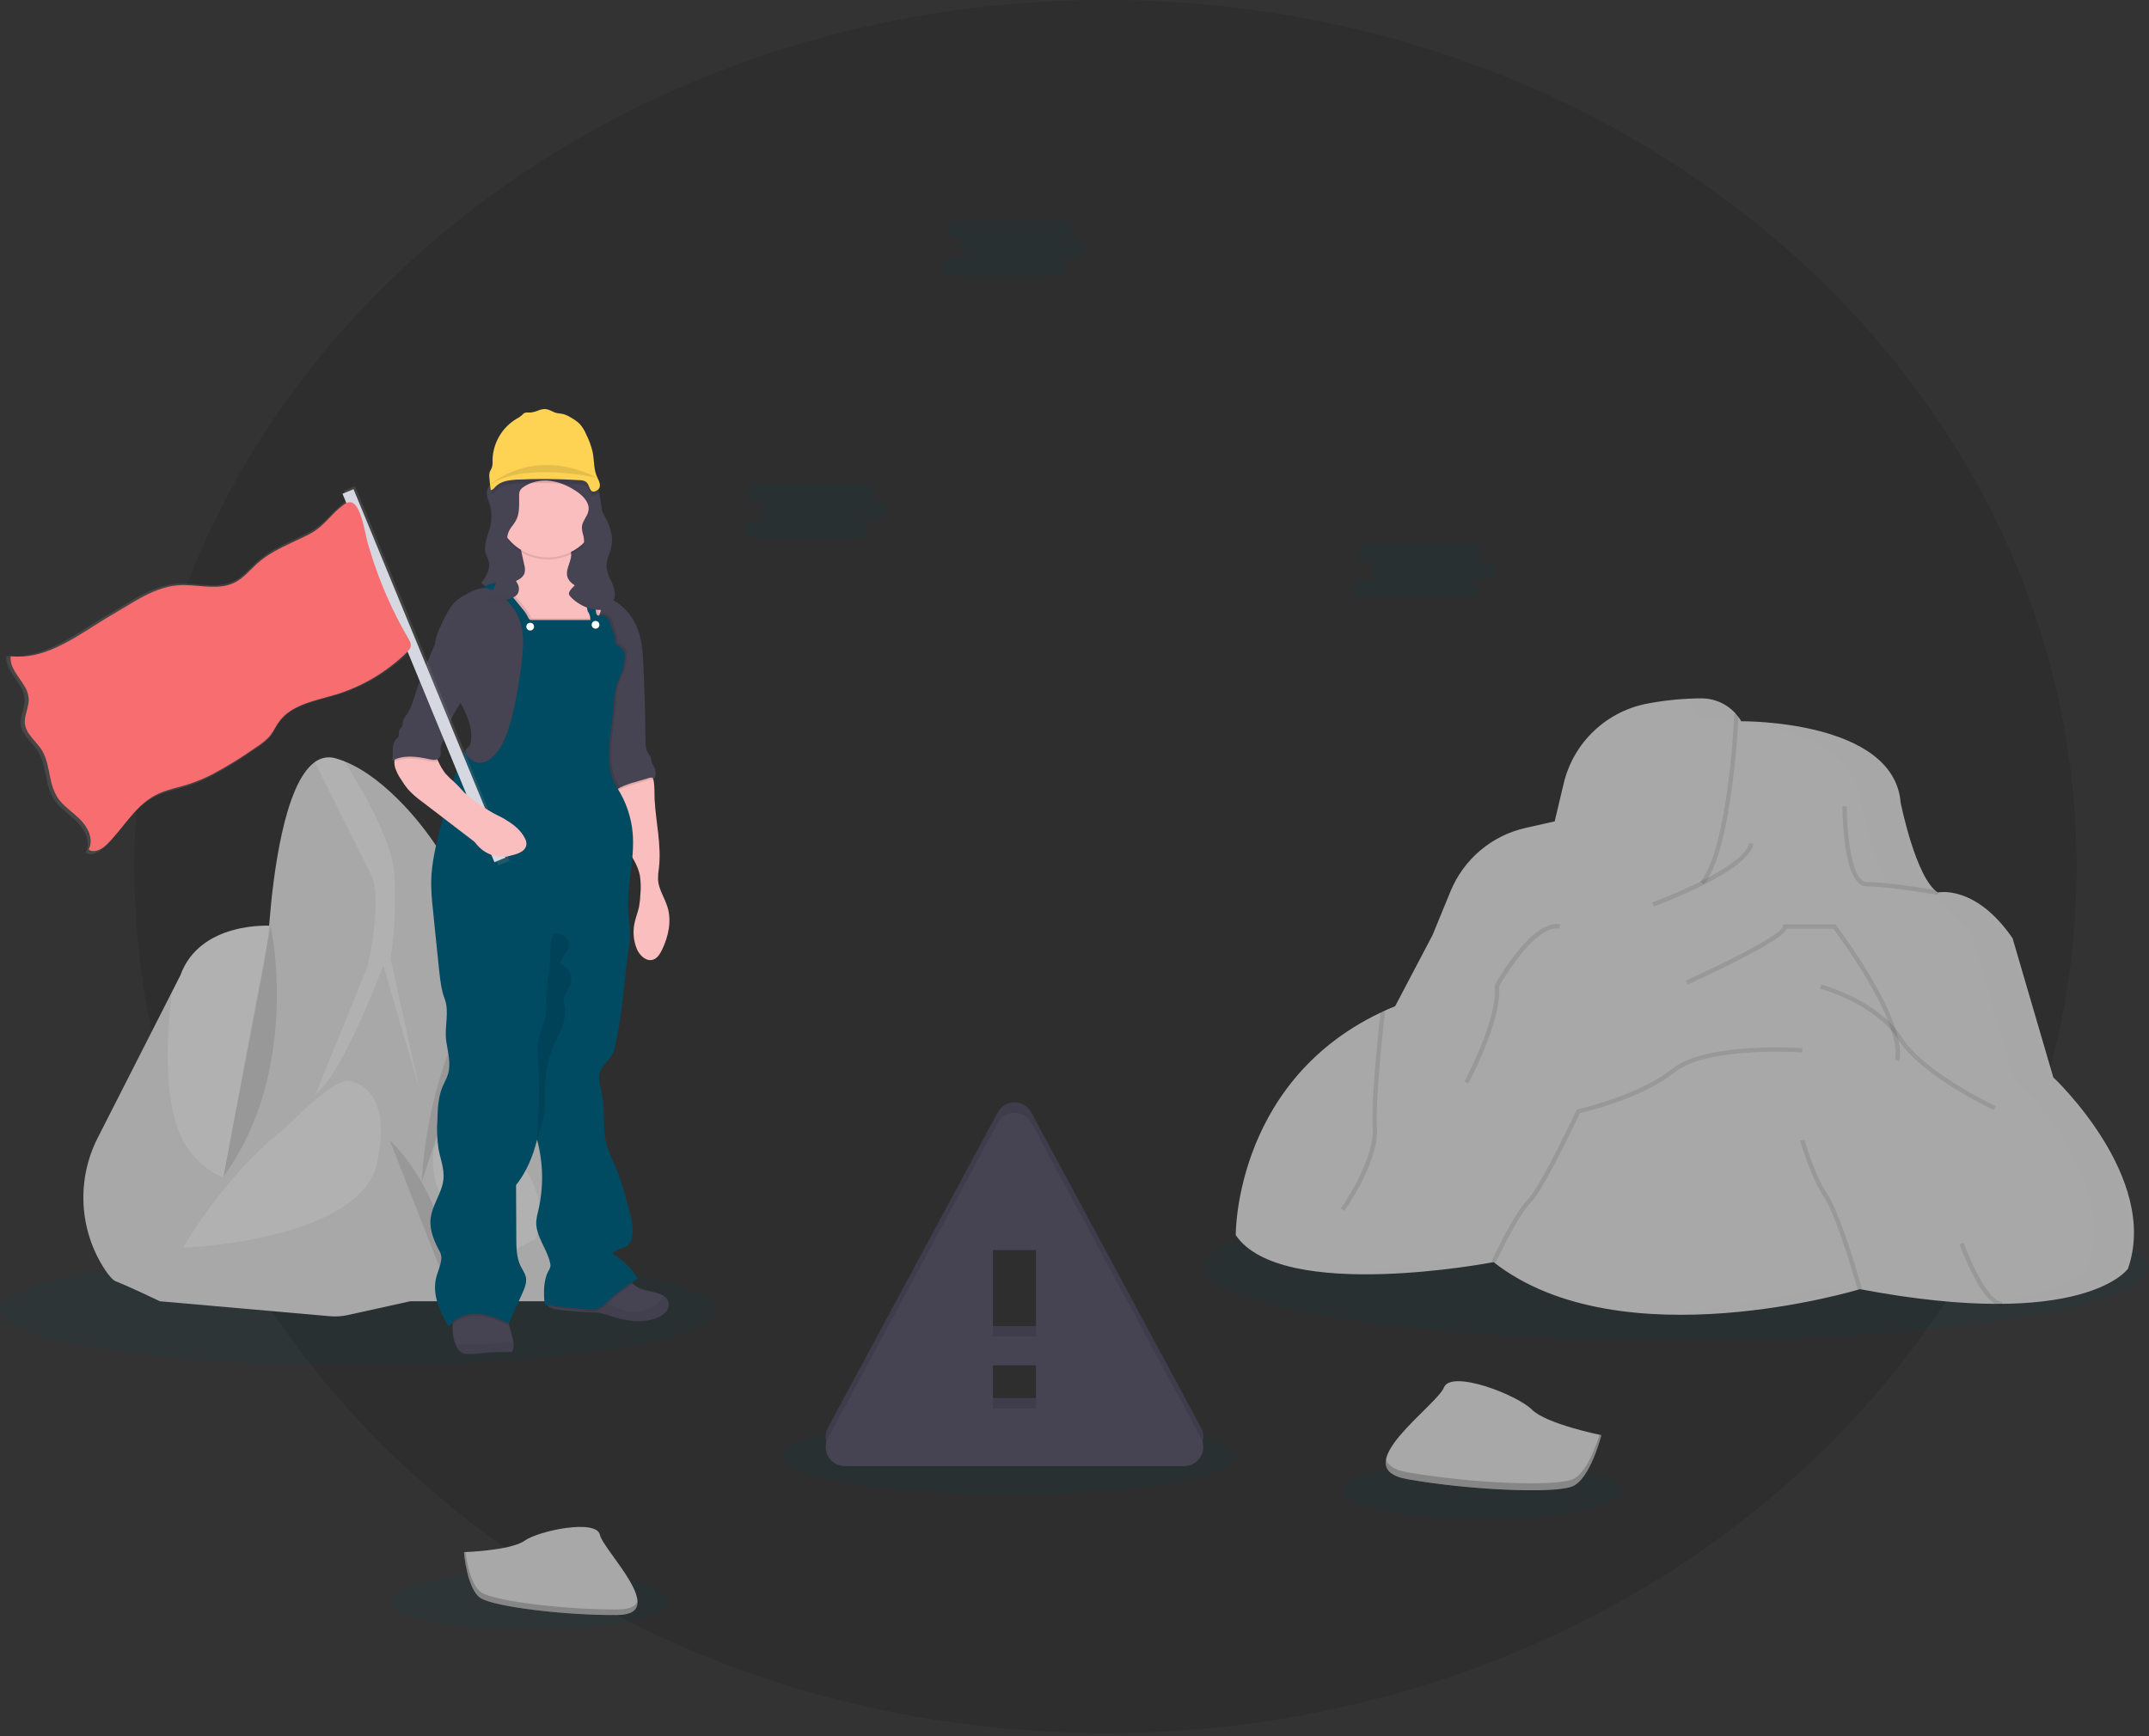 <svg width="500" height="404" viewBox="0 0 500 404" fill="none" xmlns="http://www.w3.org/2000/svg">
<rect x="0" y="0" width="500" height="404" fill="#333333" stroke="none"/>
<g clip-path="url(#clip0)">
<path opacity="0.1" d="M257.203 403.317C381.994 403.317 483.158 313.031 483.158 201.659C483.158 90.286 381.994 0 257.203 0C132.411 0 31.248 90.286 31.248 201.659C31.248 313.031 132.411 403.317 257.203 403.317Z" fill="black"/>
<path opacity="0.1" d="M83.314 317.727C129.327 317.727 166.628 311.945 166.628 304.813C166.628 297.681 129.327 291.899 83.314 291.899C37.301 291.899 0 297.681 0 304.813C0 311.945 37.301 317.727 83.314 317.727Z" fill="#004A62"/>
<path opacity="0.1" d="M123.358 379.248C141.255 379.248 155.763 376.251 155.763 372.554C155.763 368.857 141.255 365.86 123.358 365.86C105.461 365.86 90.953 368.857 90.953 372.554C90.953 376.251 105.461 379.248 123.358 379.248Z" fill="#004A62"/>
<path opacity="0.1" d="M344.784 353.493C362.681 353.493 377.189 350.496 377.189 346.799C377.189 343.102 362.681 340.105 344.784 340.105C326.887 340.105 312.379 343.102 312.379 346.799C312.379 350.496 326.887 353.493 344.784 353.493Z" fill="#004A62"/>
<path opacity="0.1" d="M234.824 347.875C263.927 347.875 287.52 343.878 287.52 338.947C287.52 334.017 263.927 330.02 234.824 330.02C205.721 330.02 182.128 334.017 182.128 338.947C182.128 343.878 205.721 347.875 234.824 347.875Z" fill="#004A62"/>
<path opacity="0.1" d="M390.093 311.972C450.796 311.972 500.005 304.265 500.005 294.757C500.005 285.249 450.796 277.542 390.093 277.542C329.391 277.542 280.182 285.249 280.182 294.757C280.182 304.265 329.391 311.972 390.093 311.972Z" fill="#004A62"/>
<path d="M22.78 264.711C20.312 269.514 19.159 274.885 19.438 280.278C19.718 285.671 21.421 290.894 24.374 295.416C25.343 296.869 26.234 297.915 26.946 298.191C30.361 299.533 37.201 302.832 37.201 302.832L53.67 296.36C53.67 296.36 56.343 282.216 58.872 270.073C60.596 261.79 62.263 254.442 62.946 253.153C64.651 249.981 62.946 215.439 62.946 215.439C62.946 215.439 46.477 214.335 41.948 227.031L39.967 230.906L22.78 264.711Z" fill="#A8A8A8"/>
<path opacity="0.1" d="M44.646 268.528C54.658 280.003 58.882 270.078 58.882 270.078C60.606 261.795 62.272 254.447 62.955 253.158C64.66 249.985 62.955 215.444 62.955 215.444C62.955 215.444 46.486 214.34 41.957 227.035L39.976 230.91C38.707 241.068 37.453 260.269 44.646 268.528Z" fill="white"/>
<path d="M46.845 300.512L104.971 293.798L115.341 225.558L107.499 207.834C104.186 200.286 99.598 193.365 93.936 187.374C89.989 183.213 85.218 179.212 80.199 177.202C79.514 176.926 78.814 176.686 78.102 176.485C77.284 176.237 76.419 176.185 75.577 176.334C74.736 176.483 73.941 176.828 73.258 177.342C66.089 182.424 63.527 204.027 62.699 214.427C62.358 218.7 61.781 222.952 60.969 227.161L46.845 300.512Z" fill="#A8A8A8"/>
<path opacity="0.1" d="M85.542 224.822L73.433 254.611C79.778 249.971 89.18 224.701 89.18 224.701L97.603 253.512L90.89 223.146C91.873 216.552 92.158 209.872 91.742 203.218C91.209 195.594 84.055 183.359 80.17 177.197C79.484 176.921 78.784 176.681 78.073 176.48C77.255 176.232 76.39 176.18 75.548 176.329C74.707 176.478 73.912 176.824 73.229 177.338C76.281 183.465 83.91 198.786 86.235 203.339C89.185 209.074 85.542 224.822 85.542 224.822Z" fill="white"/>
<path d="M95.428 302.832H126.967C128.264 302.832 129.548 302.568 130.74 302.057C131.932 301.546 133.008 300.797 133.902 299.857C134.796 298.917 135.489 297.805 135.94 296.588C136.391 295.372 136.589 294.076 136.524 292.781C135.826 279.257 134.058 255.144 129.854 239.838C127.582 231.579 124.942 227.244 122.52 225.108C121.384 224.011 119.918 223.322 118.349 223.146C117.16 223.043 115.969 223.332 114.959 223.969C109.103 229.583 102.263 259.126 102.263 259.126L95.428 302.832Z" fill="#A8A8A8"/>
<path opacity="0.1" d="M124.545 276.631C125.843 280.23 126.356 284.382 124.545 288.426L117.516 291.899C117.516 291.899 98.625 283.892 100.921 267.481C100.921 267.481 101.541 264.091 108.047 264.352C111.705 264.529 115.228 265.791 118.166 267.978C121.105 270.165 123.325 273.178 124.545 276.631V276.631Z" fill="white"/>
<path opacity="0.1" d="M117.037 233.492C116.819 227.738 119.943 225.742 122.525 225.108C121.389 224.011 119.923 223.322 118.354 223.146C116.557 224.65 115.284 226.685 114.717 228.958L108.129 261.068C108.129 261.068 117.405 243.136 117.037 233.492Z" fill="white"/>
<path d="M87.131 258.884L102.747 280.245L105.455 297.876L95.419 302.832L80.95 306.029C79.557 306.338 78.124 306.431 76.702 306.305L37.22 302.832L42.592 290.378L61.144 264.333L87.131 258.884Z" fill="#A8A8A8"/>
<path opacity="0.1" d="M81.086 251.55C81.086 251.55 91.742 252.281 87.741 270.591C83.74 288.901 42.572 290.369 42.572 290.369C42.572 290.369 51.32 274.868 64.777 263.761C66.288 262.516 67.746 261.218 69.136 259.833C72.231 256.738 78.15 251.298 81.086 251.55Z" fill="white"/>
<path opacity="0.1" d="M90.672 265.355C90.672 265.355 105.111 278.496 103.75 298.719Z" fill="black"/>
<path opacity="0.1" d="M114.964 223.969C114.964 223.969 99.812 244.12 98.112 275.125Z" fill="black"/>
<path opacity="0.1" d="M62.96 215.43C62.96 215.43 70.294 248.731 51.984 273.832Z" fill="black"/>
<path d="M196.529 338.763H275.551C276.315 338.759 277.065 338.557 277.728 338.178C278.391 337.798 278.944 337.254 279.334 336.597C279.724 335.94 279.938 335.194 279.954 334.43C279.97 333.666 279.788 332.911 279.426 332.239L239.935 258.864C239.556 258.161 238.994 257.573 238.308 257.163C237.623 256.754 236.839 256.537 236.04 256.537C235.241 256.537 234.457 256.754 233.772 257.163C233.086 257.573 232.524 258.161 232.146 258.864L192.634 332.239C192.272 332.913 192.09 333.669 192.107 334.435C192.124 335.2 192.34 335.948 192.732 336.605C193.124 337.262 193.68 337.807 194.346 338.185C195.011 338.563 195.763 338.762 196.529 338.763V338.763ZM241.068 325.356H231.012V315.305H241.068V325.356ZM241.068 308.601H231.012V288.494H241.068V308.601Z" fill="#464353"/>
<path opacity="0.1" d="M196.529 338.763H275.551C276.315 338.759 277.065 338.557 277.728 338.178C278.391 337.798 278.944 337.254 279.334 336.597C279.724 335.94 279.938 335.194 279.954 334.43C279.97 333.666 279.788 332.911 279.426 332.239L239.935 258.864C239.556 258.161 238.994 257.573 238.308 257.163C237.623 256.754 236.839 256.537 236.04 256.537C235.241 256.537 234.457 256.754 233.772 257.163C233.086 257.573 232.524 258.161 232.146 258.864L192.634 332.239C192.272 332.913 192.09 333.669 192.107 334.435C192.124 335.2 192.34 335.948 192.732 336.605C193.124 337.262 193.68 337.807 194.346 338.185C195.011 338.563 195.763 338.762 196.529 338.763V338.763ZM241.068 325.356H231.012V315.305H241.068V325.356ZM241.068 308.601H231.012V288.494H241.068V308.601Z" fill="black"/>
<path d="M196.529 341.185H275.551C276.315 341.181 277.065 340.979 277.728 340.6C278.391 340.22 278.944 339.676 279.334 339.019C279.724 338.362 279.938 337.616 279.954 336.852C279.97 336.088 279.788 335.333 279.426 334.661L239.935 261.286C239.556 260.583 238.994 259.995 238.308 259.585C237.623 259.176 236.839 258.959 236.04 258.959C235.241 258.959 234.457 259.176 233.772 259.585C233.086 259.995 232.524 260.583 232.146 261.286L192.634 334.661C192.272 335.335 192.09 336.091 192.107 336.857C192.124 337.622 192.34 338.37 192.732 339.027C193.124 339.684 193.68 340.229 194.346 340.607C195.011 340.985 195.763 341.184 196.529 341.185V341.185ZM241.068 327.777H231.012V317.727H241.068V327.777ZM241.068 311.023H231.012V290.916H241.068V311.023Z" fill="#464353"/>
<path d="M113.254 114.663C113.2 115.676 113.704 116.601 114 117.57C114.488 119.441 114.44 121.412 113.859 123.256C113.317 125.194 112.406 127.243 113.099 129.137C113.259 129.582 113.501 129.989 113.646 130.435C114.247 132.275 113.133 134.213 111.912 135.719L116.703 139.076C117.402 139.656 118.234 140.054 119.124 140.234C120.021 140.34 121.062 139.861 121.246 138.979C121.309 138.679 121.246 138.364 121.304 138.059C121.363 137.664 121.516 137.29 121.749 136.966C121.983 136.642 122.29 136.379 122.646 136.199C123.365 135.846 124.168 135.697 124.966 135.768C127.906 135.928 130.406 137.86 133.08 139.1C134.842 139.864 136.669 140.47 138.539 140.912C139.599 141.188 140.776 141.44 141.735 140.912C142.695 140.384 143.135 139.159 143.063 138.049C142.914 136.946 142.569 135.878 142.045 134.896C141.517 133.915 141.198 132.834 141.111 131.723C141.111 130.096 142.002 128.614 142.302 127.015C142.724 124.743 141.866 122.433 140.82 120.369C139.774 118.306 138.505 116.32 137.996 114.072C137.895 113.391 137.718 112.723 137.468 112.082C137.226 111.594 136.898 111.154 136.499 110.783C134.702 109.006 132.14 108.163 129.631 107.979C127.122 107.795 124.588 108.206 122.099 108.638C121.149 108.773 120.213 108.995 119.304 109.301C118.004 109.818 116.77 110.486 115.627 111.292C114.494 112.077 113.326 113.225 113.254 114.663Z" fill="#464353"/>
<g opacity="0.1">
<path opacity="0.1" d="M141.096 130.73C141.096 130.876 141.096 131.021 141.125 131.161C141.275 129.742 142.021 128.41 142.288 126.991C142.391 126.422 142.421 125.843 142.38 125.266C142.38 125.518 142.331 125.751 142.288 126.022C141.982 127.621 141.077 129.103 141.096 130.73Z" fill="black"/>
<path opacity="0.1" d="M114.324 119.507C114.381 118.527 114.272 117.544 114 116.601C113.713 115.866 113.478 115.111 113.297 114.344C113.297 114.445 113.259 114.542 113.254 114.644C113.2 115.656 113.704 116.581 114 117.55C114.187 118.187 114.296 118.844 114.324 119.507V119.507Z" fill="black"/>
<path opacity="0.1" d="M143.019 137.783C142.985 138.216 142.85 138.635 142.625 139.006C142.399 139.377 142.09 139.69 141.721 139.919C140.752 140.447 139.585 140.195 138.524 139.919C136.654 139.478 134.827 138.87 133.065 138.103C130.391 136.867 127.892 134.935 124.952 134.775C124.153 134.704 123.351 134.853 122.631 135.206C122.275 135.386 121.968 135.649 121.735 135.973C121.501 136.297 121.349 136.671 121.29 137.066C121.256 137.371 121.29 137.686 121.232 137.986C121.043 138.868 120.006 139.347 119.11 139.241C118.219 139.061 117.387 138.663 116.688 138.083L112.382 135.061C112.222 135.279 112.062 135.492 111.897 135.69L116.688 139.052C117.387 139.632 118.219 140.029 119.11 140.21C120.006 140.316 121.047 139.837 121.232 138.955C121.294 138.655 121.231 138.34 121.29 138.035C121.349 137.64 121.501 137.265 121.735 136.942C121.968 136.618 122.275 136.355 122.631 136.175C123.351 135.822 124.153 135.673 124.952 135.744C127.892 135.903 130.391 137.836 133.065 139.071C134.827 139.838 136.654 140.446 138.524 140.888C139.585 141.164 140.762 141.416 141.721 140.888C142.68 140.36 143.121 139.134 143.048 138.025C143.043 137.943 143.029 137.865 143.019 137.783Z" fill="black"/>
<path opacity="0.1" d="M113.646 130.411C113.706 130.605 113.749 130.805 113.777 131.006C113.852 130.482 113.807 129.947 113.646 129.442C113.501 128.996 113.259 128.589 113.099 128.144C112.982 127.82 112.907 127.483 112.876 127.141C112.804 127.807 112.88 128.48 113.099 129.112C113.259 129.558 113.501 129.97 113.646 130.411Z" fill="black"/>
</g>
<path d="M119.333 314.21C119.3 314.348 119.221 314.471 119.11 314.559C118.992 314.62 118.86 314.648 118.727 314.641C117.003 314.68 115.278 314.641 113.559 314.762C111.931 314.903 110.299 315.246 108.676 315.062C108.157 315.081 107.645 314.937 107.211 314.652C106.777 314.366 106.443 313.953 106.254 313.469C106.152 313.258 106.061 313.041 105.983 312.82C105.536 311.678 105.311 310.461 105.32 309.235C105.32 308.911 105.32 308.596 105.32 308.267C105.298 307.912 105.251 307.559 105.179 307.211C105.032 306.812 105.05 306.371 105.227 305.985C105.915 304.731 107.577 304.479 108.856 304.382C111.818 304.159 114.797 304.377 117.696 305.031C117.923 306.145 118.18 307.249 118.451 308.354C118.651 309.164 118.864 309.972 119.091 310.776C119.242 311.274 119.365 311.78 119.459 312.292C119.578 312.932 119.535 313.591 119.333 314.21Z" fill="#464353"/>
<path opacity="0.06" d="M119.333 314.21C119.299 314.348 119.221 314.471 119.11 314.559C118.992 314.62 118.86 314.648 118.727 314.641C117.003 314.68 115.278 314.641 113.559 314.762C111.931 314.903 110.299 315.246 108.676 315.062C108.157 315.081 107.645 314.937 107.211 314.652C106.777 314.366 106.443 313.953 106.254 313.469C106.152 313.258 106.061 313.041 105.983 312.82H106.603C108.642 312.82 110.686 312.747 112.726 312.747C113.341 312.747 113.961 312.718 114.571 312.645C115.182 312.573 115.68 312.471 116.238 312.403C117.071 312.323 117.909 312.289 118.747 312.301H119.434C119.56 312.936 119.525 313.592 119.333 314.21Z" fill="black"/>
<path d="M155.008 305.215C154.468 305.845 153.778 306.33 153.002 306.624C149.553 308.078 145.567 307.424 142.007 306.242C141.21 305.946 140.393 305.711 139.561 305.539C138.802 305.433 138.036 305.379 137.269 305.38C136.722 305.38 136.175 305.336 135.627 305.302C134.242 305.215 132.862 305.079 131.486 304.944C130.527 304.873 129.575 304.729 128.638 304.513C128.371 304.444 128.115 304.34 127.877 304.203V304.203C127.674 304.113 127.5 303.968 127.377 303.783C127.253 303.599 127.185 303.383 127.18 303.161C127.218 302.546 127.858 302.192 128.42 301.926C133.404 299.77 138.819 298.836 144.196 298.085C144.743 297.993 145.276 297.831 145.78 297.6C146.386 297.358 146.448 297.755 146.749 298.201C146.891 298.407 147.053 298.599 147.233 298.773C147.817 299.3 148.503 299.702 149.248 299.954C150.556 300.439 151.956 300.57 153.264 301.03C153.659 301.167 154.038 301.349 154.392 301.572C154.705 301.743 154.975 301.982 155.181 302.273C155.387 302.563 155.523 302.897 155.58 303.249C155.637 303.6 155.613 303.96 155.51 304.301C155.406 304.642 155.226 304.954 154.983 305.215H155.008Z" fill="#464353"/>
<path opacity="0.06" d="M155.008 305.215C154.468 305.845 153.778 306.33 153.002 306.624C149.553 308.078 145.567 307.424 142.007 306.242C141.21 305.946 140.393 305.711 139.561 305.539C138.802 305.433 138.036 305.379 137.269 305.38C136.722 305.38 136.175 305.336 135.627 305.302C136.073 304.881 136.528 304.469 136.993 304.072C137.33 303.757 137.719 303.501 138.141 303.316C138.668 303.143 139.229 303.105 139.774 303.205C142.544 303.587 145.034 305.53 147.829 305.36C149.131 305.21 150.391 304.804 151.535 304.164C152.465 303.785 153.294 303.194 153.956 302.439C154.156 302.179 154.309 301.886 154.407 301.572C154.72 301.743 154.989 301.982 155.195 302.273C155.401 302.563 155.538 302.897 155.595 303.249C155.652 303.6 155.628 303.96 155.524 304.301C155.421 304.642 155.241 304.954 154.998 305.215H155.008Z" fill="black"/>
<path d="M154.034 221.034C153.55 222.003 152.93 223.054 151.883 223.354C150.362 223.79 148.899 222.424 148.236 220.99C147.331 218.886 147.161 216.538 147.751 214.325C148.028 213.206 148.449 212.131 148.686 211.007C148.858 210.061 148.961 209.105 148.996 208.144C149.139 206.712 149.105 205.267 148.895 203.843C148.115 199.682 144.535 196.577 143.344 192.489C142.743 190.45 142.772 188.28 142.806 186.153C142.795 185.616 142.85 185.079 142.971 184.555C143.007 184.412 143.055 184.273 143.116 184.138C143.915 182.366 146.284 182.123 147.931 181.092C148.841 180.525 150.91 178.699 151.675 180.365C151.84 180.736 151.964 181.124 152.043 181.523C152.358 183.005 152.232 184.744 152.31 186.144C152.605 191.433 153.923 196.713 153.312 201.973C153.167 202.87 153.095 203.777 153.099 204.686C153.23 206.963 154.654 208.934 155.308 211.114C156.315 214.393 155.506 217.963 154.034 221.034Z" fill="#FBBEBE"/>
<path opacity="0.1" d="M152.067 181.532C151.707 181.402 151.313 181.402 150.953 181.532L147.674 182.501C146.525 182.808 145.405 183.214 144.327 183.717C143.856 183.948 143.41 184.225 142.995 184.545C143.031 184.402 143.08 184.263 143.14 184.129C143.939 182.356 146.308 182.114 147.955 181.082C148.866 180.515 150.934 178.689 151.699 180.355C151.866 180.733 151.989 181.127 152.067 181.532V181.532Z" fill="black"/>
<path d="M152.28 181.164C152.083 181.044 151.86 180.972 151.63 180.954C151.399 180.935 151.167 180.971 150.953 181.058L147.674 182.026C146.525 182.333 145.405 182.74 144.327 183.242C143.755 183.521 143.22 183.869 142.733 184.279C141.203 181.62 140.796 178.466 140.515 175.415C140.36 173.637 140.244 171.854 140.176 170.086C140.1 168.814 140.126 167.538 140.253 166.269C140.437 164.816 140.859 163.397 141.12 161.954C141.276 161.109 141.376 160.254 141.421 159.396C141.546 157.521 141.46 155.638 141.164 153.782C140.882 151.81 140.432 149.865 139.817 147.969C139.507 147.102 139.134 146.264 138.795 145.412L138.679 145.112C138.067 143.549 137.566 141.945 137.182 140.311C137.027 139.643 137.018 138.941 136.504 138.485C136.986 138.427 137.472 138.408 137.957 138.427C138.054 138.427 138.151 138.427 138.248 138.427C140.238 138.552 142.155 139.223 143.789 140.365C145.894 141.883 147.494 144 148.381 146.439C149.403 149.166 149.573 152.13 149.704 155.041C149.965 160.764 150.127 166.489 150.188 172.218C150.188 173.317 150.236 174.489 150.866 175.395C151.043 175.619 151.205 175.853 151.35 176.098C151.578 176.582 151.544 177.12 151.728 177.609C151.863 177.903 152.017 178.187 152.188 178.461C152.405 178.876 152.526 179.335 152.542 179.802C152.558 180.27 152.469 180.736 152.28 181.164Z" fill="#464353"/>
<path d="M120.04 124.307C119.556 124.147 119.071 123.978 118.587 123.823L119.594 123.9C119.762 124.013 119.912 124.15 120.04 124.307Z" fill="#FBBEBE"/>
<path d="M139.875 141.789C139.779 142.118 139.682 142.447 139.575 142.758C139.329 143.553 139.03 144.332 138.679 145.087C138.13 146.329 137.353 147.456 136.388 148.41C136.069 148.746 135.678 149.004 135.245 149.166C134.878 149.26 134.499 149.296 134.121 149.272C132.829 149.272 131.538 149.253 130.246 149.214C129.24 149.225 128.236 149.126 127.252 148.919C126.169 148.623 125.139 148.159 124.201 147.543C120.582 145.305 117.608 141.895 116.334 137.856C116.175 137.342 116.063 136.727 116.417 136.325C116.765 136.041 117.203 135.891 117.652 135.903H117.71C118.751 135.768 119.755 135.424 120.66 134.891C121.246 134.591 121.719 134.108 122.007 133.515C122.203 132.813 122.188 132.068 121.963 131.374L120.888 126.492C120.776 125.71 120.482 124.965 120.03 124.317C120.345 124.428 120.66 124.53 120.999 124.617C123.992 125.426 127.267 124.937 130.202 125.998C131.326 126.41 132.45 127.151 132.789 128.303C133.356 130.241 131.462 132.251 132.004 134.189C132.367 135.506 133.709 136.267 134.91 136.882L135.719 137.294L137.962 138.432L138.272 138.587L138.321 138.611C139.028 138.97 139.774 139.415 140.021 140.176C140.126 140.716 140.076 141.276 139.875 141.789V141.789Z" fill="#FBBEBE"/>
<path opacity="0.1" d="M145.785 153.162C145.703 154.4 145.401 155.614 144.894 156.746C143.921 158.705 143.4 160.857 143.368 163.043C142.995 169.583 140.51 177.367 144.07 182.86C144.157 182.995 144.245 183.131 144.327 183.271C143.755 183.55 143.22 183.898 142.733 184.308C141.203 181.649 140.796 178.495 140.515 175.444C140.36 173.666 140.244 171.883 140.176 170.115C140.1 168.843 140.126 167.567 140.253 166.299C140.437 164.845 140.859 163.426 141.12 161.983C141.276 161.138 141.376 160.283 141.421 159.425C141.546 157.55 141.46 155.667 141.164 153.811C140.882 151.839 140.432 149.894 139.817 147.999C139.507 147.131 139.134 146.293 138.795 145.441L138.679 145.141C138.13 146.382 137.353 147.509 136.388 148.464C136.069 148.799 135.678 149.058 135.245 149.219C134.878 149.313 134.499 149.349 134.121 149.326C132.829 149.326 131.538 149.306 130.246 149.268C129.24 149.279 128.236 149.18 127.252 148.972C126.169 148.677 125.139 148.212 124.201 147.596C120.582 145.359 117.608 141.949 116.334 137.909C116.175 137.395 116.063 136.78 116.417 136.378C116.765 136.094 117.203 135.945 117.652 135.957H117.71L122.069 141.348C122.569 141.919 122.993 142.552 123.329 143.232C123.394 143.46 123.53 143.662 123.716 143.809C123.868 143.878 124.035 143.908 124.201 143.896C128.294 143.896 133.748 143.896 137.841 143.896C137.854 143.171 137.645 142.459 137.24 141.857C137.114 141.886 136.945 141.895 137.206 141.818C136.97 140.245 136.462 138.726 135.705 137.328C135.66 137.231 135.61 137.138 135.555 137.047C135.229 136.567 134.987 136.037 134.838 135.477C135.355 135.312 135.91 135.312 136.427 135.477C137.022 135.734 137.332 136.378 137.594 136.974C137.817 137.458 138.04 137.977 138.238 138.485C138.238 138.539 138.287 138.597 138.306 138.65C138.728 139.652 138.999 140.712 139.11 141.794C139.139 142.191 139.236 142.695 139.565 142.825C139.617 142.849 139.673 142.862 139.73 142.864C140.071 142.739 140.442 142.719 140.794 142.805C141.147 142.891 141.466 143.08 141.711 143.348C142.188 143.894 142.521 144.55 142.68 145.257C142.837 145.963 143.068 146.652 143.368 147.311C143.993 148.502 143.038 149.035 144.167 149.767C144.695 150.057 145.149 150.465 145.494 150.958C145.814 151.646 145.915 152.415 145.785 153.162V153.162Z" fill="black"/>
<path opacity="0.1" d="M117.652 305.05C117.88 306.164 118.136 307.269 118.408 308.373L118.378 308.441C116.165 307.472 113.898 306.46 111.481 306.247C109.238 306.053 106.802 306.658 105.276 308.286C105.255 307.931 105.208 307.578 105.135 307.23C104.989 306.831 105.006 306.39 105.184 306.004C105.872 304.75 107.533 304.498 108.812 304.401C111.774 304.178 114.754 304.397 117.652 305.05Z" fill="black"/>
<path opacity="0.1" d="M136.732 142.743C136.959 142.743 136.877 142.743 136.766 142.782C136.654 142.82 136.47 142.82 136.732 142.743Z" fill="black"/>
<path opacity="0.1" d="M147.257 298.773C145.097 300.149 143.067 301.72 141.193 303.466C140.649 304.049 140 304.524 139.28 304.866C138.536 305.105 137.751 305.186 136.974 305.103C133.927 304.98 130.889 304.679 127.877 304.203V304.203C127.674 304.113 127.5 303.968 127.377 303.783C127.253 303.599 127.185 303.383 127.18 303.161C127.218 302.546 127.858 302.192 128.42 301.926C133.404 299.77 138.819 298.836 144.196 298.085C144.743 297.993 145.276 297.831 145.78 297.6C146.386 297.358 146.448 297.755 146.749 298.201C146.898 298.408 147.069 298.6 147.257 298.773V298.773Z" fill="black"/>
<path d="M111.718 137.124C112.43 137.759 113.244 138.272 113.966 138.887C115.903 140.529 117.124 142.825 118.325 145.063C117.613 145.321 116.842 145.373 116.102 145.213C115.721 147.362 115.785 149.566 116.291 151.69C115.322 152.354 114.569 153.289 114.126 154.378C113.781 155.483 113.544 156.618 113.418 157.769C112.721 162.809 112.02 167.85 111.316 172.891C111.302 173.384 111.133 173.861 110.832 174.252C110.697 174.361 110.574 174.482 110.464 174.615C110.315 174.941 110.257 175.301 110.294 175.657C110.265 176.01 110.033 176.432 109.679 176.383C109.507 176.342 109.355 176.243 109.248 176.102C108.894 175.728 108.57 175.326 108.279 174.901C105.421 180.384 104.046 186.294 102.534 192.291C101.454 196.563 100.374 200.884 100.321 205.291C100.335 207.377 100.466 209.46 100.713 211.53L101.139 215.783C101.483 219.203 101.827 222.627 102.2 226.047C102.442 228.217 102.684 230.407 103.464 232.451C104.627 235.556 103.338 239.058 103.832 242.342C104.22 244.914 104.99 247.573 104.215 250.053C103.905 251.046 103.363 251.952 102.956 252.911C101.958 255.294 101.856 257.944 101.769 260.526C101.612 262.789 101.697 265.062 102.021 267.307C102.437 269.627 103.372 271.899 103.188 274.243C102.932 277.581 100.471 280.434 100.171 283.766C99.933 286.426 101.101 288.993 102.355 291.352C103.28 293.091 101.992 295.338 101.503 297.252C100.534 301.001 102.147 304.924 104.123 308.252C104.173 308.366 104.263 308.459 104.375 308.513C104.603 308.596 104.806 308.373 104.956 308.184C106.443 306.276 109.078 305.554 111.495 305.762C113.912 305.97 116.175 306.968 118.393 307.956L121.537 300.957C122.069 299.77 122.612 298.487 122.346 297.213C122.157 296.302 121.571 295.532 121.154 294.699C120.185 292.732 120.137 290.441 120.127 288.237L120.069 275.789C122.52 272.708 124.017 269.046 124.961 265.219C126.41 270.602 126.51 276.258 125.252 281.688C125.019 282.509 124.857 283.349 124.768 284.197C124.579 287.651 127.286 290.572 128.008 293.953C128.078 294.212 128.098 294.481 128.066 294.747C127.985 295.075 127.849 295.386 127.664 295.668C126.366 298.022 126.506 300.875 126.695 303.558C130.092 304.15 133.524 304.517 136.969 304.658C137.746 304.735 138.53 304.655 139.275 304.42C139.995 304.076 140.644 303.6 141.188 303.016C143.387 300.947 145.802 299.12 148.391 297.566C146.945 295.168 144.922 293.17 142.506 291.754C143.285 290.606 145.063 290.698 146.1 289.778C146.62 289.263 146.96 288.593 147.069 287.869C147.456 285.97 146.976 283.994 146.497 282.129C145.567 278.458 144.632 274.771 143.106 271.303C142.416 269.878 141.808 268.414 141.285 266.919C140.016 262.744 140.902 258.201 139.943 253.933C139.633 252.567 139.134 251.158 139.483 249.797C140.016 247.699 142.389 246.454 142.913 244.352C144.787 236.868 145.121 229.113 146.187 221.475C146.425 220.015 146.553 218.54 146.57 217.062C146.57 215.517 146.294 213.986 146.182 212.446C145.746 206.28 147.718 200.128 147.214 193.967C146.891 190.17 145.64 186.51 143.571 183.31C140.011 177.812 142.496 170.033 142.869 163.494C142.897 161.307 143.417 159.155 144.39 157.197C144.902 156.066 145.205 154.851 145.286 153.613C145.435 152.849 145.34 152.057 145.015 151.35C144.674 150.855 144.221 150.446 143.692 150.159C142.564 149.423 143.518 148.89 142.893 147.698C142.593 147.04 142.362 146.351 142.205 145.644C142.047 144.939 141.714 144.284 141.237 143.741C140.992 143.473 140.672 143.283 140.32 143.197C139.967 143.111 139.596 143.132 139.255 143.256C138.795 143.256 138.669 142.646 138.631 142.186C138.5 140.5 137.802 138.916 137.119 137.366C136.858 136.771 136.548 136.126 135.952 135.87C135.433 135.707 134.877 135.707 134.358 135.87C134.508 136.431 134.752 136.964 135.08 137.444C135.92 138.917 136.478 140.533 136.727 142.21C136.243 142.355 137.211 142.21 136.727 142.21C137.161 142.814 137.384 143.545 137.361 144.288C133.273 144.288 127.819 144.288 123.726 144.288C123.56 144.301 123.393 144.271 123.242 144.201C123.055 144.054 122.918 143.852 122.849 143.625C122.516 142.944 122.093 142.312 121.59 141.745L116.795 135.831C116.688 135.676 116.547 135.549 116.383 135.458C116.185 135.402 115.975 135.402 115.777 135.458C114.222 135.686 113.074 136.335 111.718 137.124Z" fill="#004A62"/>
<path opacity="0.1" d="M128.928 217.26C129.755 217.249 130.57 217.46 131.287 217.871C131.643 218.08 131.939 218.379 132.144 218.738C132.35 219.096 132.459 219.502 132.46 219.915C132.406 220.83 131.704 221.557 131.195 222.337C130.88 222.812 130.63 223.327 130.449 223.868C130.394 223.99 130.38 224.128 130.411 224.26C130.469 224.444 130.667 224.536 130.837 224.618C131.453 224.897 131.979 225.342 132.357 225.903C132.734 226.465 132.947 227.12 132.973 227.796C132.929 229.685 131.084 231.216 131.186 233.124C131.232 233.521 131.3 233.916 131.389 234.306C131.611 235.933 131.385 237.589 130.735 239.097C130.149 240.617 129.35 242.046 128.72 243.553C127.02 247.646 126.652 252.18 126.783 256.631C126.884 259.654 125.814 262.531 124.845 265.408C125.392 259.613 125.538 253.786 125.281 247.97C125.213 246.391 125.015 244.899 125.087 243.316C125.203 240.802 126.608 238.515 126.967 236.05C127.17 234.64 127.034 233.206 127.068 231.782C127.136 228.876 127.926 226.008 127.979 223.092C128.047 221.034 127.858 218.912 128.928 217.26Z" fill="black"/>
<path d="M108.715 138.161C107.752 138.641 106.851 139.236 106.032 139.934C105.175 140.784 104.459 141.765 103.91 142.84C103.241 144.058 102.641 145.313 102.113 146.599C101.43 148.265 100.863 150.11 101.333 151.849C101.759 153.424 102.965 154.649 103.799 156.049C104.632 157.449 105.121 159.091 105.76 160.626C106.613 162.675 107.78 164.584 108.623 166.638C109.466 168.691 109.974 170.997 109.442 173.133C109.287 173.763 108.265 174.252 108.265 174.896C108.265 175.962 109.805 177.12 110.827 177.43C112.004 177.793 113.288 177.25 114.252 176.461C116.02 175.061 117.095 172.964 117.889 170.852C119.168 167.461 119.851 163.862 120.466 160.287C120.912 157.662 121.328 155.032 121.566 152.387C121.784 150.004 121.852 147.543 121.222 145.257C120.634 143.158 119.491 141.257 117.913 139.754C116.654 138.543 114.591 136.916 112.76 136.872C111.311 136.867 109.955 137.478 108.715 138.161Z" fill="#464353"/>
<path d="M122.486 196.553C122.433 196.884 122.31 197.2 122.123 197.478C121.937 197.757 121.692 197.991 121.406 198.166C120.834 198.513 120.211 198.769 119.56 198.922C118.262 199.3 116.887 199.648 115.574 199.314C114.542 198.978 113.59 198.436 112.774 197.721L98.107 186.492C96.929 185.657 95.845 184.696 94.876 183.625C94.32 182.934 93.808 182.207 93.346 181.45C92.733 180.583 92.253 179.63 91.921 178.621C91.803 178.177 91.745 177.72 91.747 177.26C91.743 176.826 91.85 176.397 92.057 176.015C92.411 175.424 93.166 175.303 93.786 175.139C95.867 174.601 98.027 174.437 100.166 174.654C100.354 174.645 100.539 174.697 100.695 174.803C100.85 174.909 100.967 175.062 101.028 175.24C101.352 175.836 101.633 176.456 101.924 177.076C102.37 178.133 102.951 179.128 103.653 180.036C104.33 180.771 105.049 181.465 105.809 182.114C107.359 183.567 108.628 185.311 110.28 186.648C112.193 188.193 114.518 189.118 116.698 190.256C118.877 191.394 121.028 192.872 122.123 195.076C122.377 195.526 122.502 196.037 122.486 196.553Z" fill="#FBBEBE"/>
<path opacity="0.1" d="M139.464 118.219C139.464 121.277 138.297 124.22 136.199 126.445C134.102 128.671 131.234 130.012 128.181 130.193C125.128 130.374 122.122 129.383 119.776 127.42C117.43 125.458 115.922 122.674 115.561 119.638C115.2 116.601 116.012 113.541 117.832 111.083C119.652 108.626 122.342 106.956 125.352 106.416C128.363 105.876 131.465 106.506 134.026 108.178C136.587 109.849 138.413 112.436 139.129 115.409C139.352 116.329 139.464 117.272 139.464 118.219V118.219Z" fill="black"/>
<path d="M139.464 117.734C139.464 120.792 138.297 123.735 136.199 125.961C134.102 128.187 131.234 129.527 128.181 129.709C125.128 129.89 122.122 128.898 119.776 126.936C117.43 124.974 115.922 122.19 115.561 119.153C115.2 116.116 116.012 113.056 117.832 110.599C119.652 108.141 122.342 106.472 125.352 105.932C128.363 105.392 131.465 106.022 134.026 107.693C136.587 109.365 138.413 111.952 139.129 114.925C139.352 115.845 139.464 116.788 139.464 117.734V117.734Z" fill="#FBBEBE"/>
<path opacity="0.1" d="M101.924 177.057C101.372 177.41 100.553 177.294 99.87 177.139C97.177 176.538 94.203 176.107 91.747 177.26C91.743 176.826 91.85 176.397 92.057 176.015C92.411 175.424 93.166 175.303 93.786 175.139C95.867 174.601 98.027 174.437 100.166 174.654C100.354 174.645 100.539 174.697 100.695 174.803C100.85 174.909 100.967 175.062 101.028 175.24C101.352 175.817 101.633 176.437 101.924 177.057Z" fill="black"/>
<path d="M96.862 160.747C96.266 162.685 95.777 164.676 94.61 166.318C94.224 166.75 93.933 167.258 93.757 167.81C93.744 168.217 93.677 168.621 93.559 169.011C93.394 169.34 93.045 169.558 92.905 169.897C92.697 170.382 92.968 171.007 92.692 171.462C92.562 171.645 92.407 171.808 92.231 171.946C91.573 172.557 91.408 173.53 91.394 174.431C91.379 175.332 91.466 176.253 91.171 177.1C93.728 175.574 96.983 176.03 99.89 176.679C100.698 176.858 101.701 176.994 102.224 176.345C102.747 175.696 102.447 174.843 102.52 174.063C102.617 173.046 103.314 172.203 103.745 171.278C104.23 170.237 104.394 169.074 104.767 167.989C105.537 165.708 107.189 163.848 108.25 161.692C108.643 160.951 108.877 160.136 108.938 159.299C108.901 158.215 108.618 157.153 108.11 156.194C107.101 153.962 105.902 151.821 104.525 149.796C103.91 148.89 102.849 147.214 101.895 148.662C101.12 149.829 100.636 151.317 100.064 152.595C98.832 155.245 97.763 157.968 96.862 160.747Z" fill="#464353"/>
<path d="M140.568 141.944C139.114 142.044 137.655 141.818 136.299 141.283C134.943 140.747 133.724 139.915 132.731 138.849C132.563 138.696 132.443 138.5 132.382 138.282C132.354 137.998 132.434 137.715 132.605 137.487C133.186 136.591 134.189 136 134.654 135.036C135.119 134.073 134.959 132.963 135.003 131.907C135.08 130.013 135.826 128.139 135.889 126.274C135.911 125.797 135.876 125.318 135.782 124.85C135.559 124.154 135.423 123.433 135.375 122.704C135.438 121.285 136.717 120.18 136.93 118.781C137.206 116.998 135.729 115.448 134.242 114.421C133.108 113.635 131.877 112.998 130.58 112.527C129.783 112.242 128.958 112.042 128.119 111.931C126.555 111.72 124.963 111.898 123.484 112.45C122.872 112.681 122.292 112.99 121.759 113.37C121.442 113.571 121.178 113.845 120.989 114.169C120.834 114.535 120.764 114.931 120.786 115.327C120.757 117.308 120.98 119.415 120.035 121.139C119.551 122.065 118.727 122.815 118.325 123.794C118.161 124.201 118.058 124.63 118.02 125.068C117.972 125.522 117.947 125.978 117.947 126.434C117.918 128.986 117.947 131.68 119.246 133.893C119.704 134.563 120.119 135.26 120.49 135.981C120.67 136.346 120.754 136.751 120.732 137.157C120.711 137.563 120.586 137.957 120.369 138.301C120.107 138.615 119.775 138.864 119.401 139.028C118.439 139.489 117.392 139.747 116.326 139.786C115.26 139.824 114.198 139.642 113.205 139.251C114.366 138.151 115.163 136.723 115.49 135.158C115.817 133.593 115.659 131.965 115.036 130.493C114.686 129.898 114.459 129.239 114.368 128.555C114.416 127.939 114.581 127.338 114.852 126.783C115.516 124.962 115.619 122.985 115.148 121.106C114.852 119.953 114.339 118.839 114.247 117.652C114.17 116.756 114.209 115.854 114.363 114.968C114.628 113.384 115.327 111.903 116.381 110.69C117.435 109.477 118.803 108.579 120.335 108.095C120.582 108.013 120.82 107.935 121.091 107.867C122.266 107.606 123.467 107.478 124.671 107.485C127.359 107.398 130.086 107.32 132.677 108.022C134.199 108.421 135.614 109.148 136.824 110.154C137.682 110.875 138.368 111.781 138.829 112.803C139.081 113.392 139.271 114.006 139.396 114.634C139.507 115.152 139.59 115.676 139.672 116.199C140.258 119.924 140.844 123.721 140.219 127.441C139.972 128.894 139.541 130.348 139.347 131.83C138.878 135.245 139.725 138.64 140.568 141.944Z" fill="#464353"/>
<path d="M123.358 146.729C123.856 146.729 124.259 146.326 124.259 145.828C124.259 145.331 123.856 144.928 123.358 144.928C122.86 144.928 122.457 145.331 122.457 145.828C122.457 146.326 122.86 146.729 123.358 146.729Z" fill="white"/>
<path d="M138.563 146.303C139.06 146.303 139.464 145.9 139.464 145.402C139.464 144.905 139.06 144.501 138.563 144.501C138.065 144.501 137.662 144.905 137.662 145.402C137.662 145.9 138.065 146.303 138.563 146.303Z" fill="white"/>
<path opacity="0.1" d="M123.358 100.296L121.42 96.639C121.543 96.493 121.678 96.357 121.822 96.233C122.102 96.06 122.43 95.982 122.757 96.01L123.358 100.296Z" fill="black"/>
<path opacity="0.1" d="M128.701 95.84L126.506 99.085L125.257 95.525C125.79 95.296 126.367 95.187 126.947 95.206C127.563 95.318 128.156 95.532 128.701 95.84V95.84Z" fill="black"/>
<g opacity="0.1">
<path opacity="0.1" d="M120.369 137.342C120.107 137.656 119.775 137.905 119.401 138.069C117.683 138.891 115.723 139.054 113.893 138.529C113.68 138.788 113.451 139.032 113.205 139.26C114.198 139.651 115.26 139.834 116.326 139.795C117.392 139.757 118.439 139.499 119.401 139.037C119.775 138.874 120.107 138.625 120.369 138.311C120.536 138.069 120.65 137.795 120.703 137.506C120.757 137.217 120.748 136.92 120.679 136.635C120.631 136.891 120.525 137.133 120.369 137.342Z" fill="black"/>
<path opacity="0.1" d="M115.114 121.12C115.272 121.755 115.364 122.404 115.39 123.058C115.446 122.08 115.353 121.101 115.114 120.151C114.818 118.999 114.305 117.884 114.213 116.698C114.213 116.548 114.213 116.397 114.189 116.242C114.165 116.717 114.173 117.193 114.213 117.666C114.305 118.853 114.818 119.967 115.114 121.12Z" fill="black"/>
<path opacity="0.1" d="M140.185 127.456C140.391 126.175 140.479 124.878 140.447 123.581C140.43 124.555 140.343 125.526 140.185 126.487C139.938 127.94 139.507 129.393 139.314 130.876C139.214 131.671 139.176 132.472 139.202 133.273C139.215 132.795 139.253 132.318 139.314 131.844C139.507 130.362 139.938 128.924 140.185 127.456Z" fill="black"/>
<path opacity="0.1" d="M115.017 129.534C114.763 129.057 114.559 128.555 114.407 128.037C114.365 128.212 114.346 128.391 114.348 128.57C114.44 129.254 114.667 129.913 115.017 130.507C115.372 131.319 115.578 132.189 115.622 133.075C115.71 131.863 115.502 130.648 115.017 129.534V129.534Z" fill="black"/>
<path opacity="0.1" d="M135.782 124.83C135.825 125.051 135.856 125.275 135.874 125.499C135.874 125.426 135.874 125.358 135.874 125.286C135.897 124.809 135.861 124.33 135.768 123.862C135.661 123.353 135.487 122.849 135.405 122.336C135.381 122.451 135.366 122.567 135.361 122.685C135.413 123.414 135.555 124.135 135.782 124.83V124.83Z" fill="black"/>
<path opacity="0.1" d="M132.731 137.86C132.656 137.783 132.587 137.7 132.522 137.613C132.403 137.807 132.354 138.036 132.382 138.262C132.443 138.48 132.563 138.677 132.731 138.829C133.724 139.896 134.943 140.728 136.299 141.263C137.655 141.799 139.114 142.025 140.568 141.924C140.486 141.605 140.403 141.29 140.326 140.956C138.911 141.021 137.499 140.778 136.188 140.243C134.877 139.709 133.697 138.896 132.731 137.86V137.86Z" fill="black"/>
<path opacity="0.1" d="M136.921 117.86C136.918 117.843 136.918 117.825 136.921 117.807C137.197 116.024 135.719 114.474 134.232 113.447C133.098 112.661 131.868 112.024 130.57 111.554C129.774 111.268 128.949 111.068 128.11 110.958C126.545 110.746 124.953 110.924 123.474 111.476C122.862 111.707 122.282 112.016 121.75 112.396C121.433 112.597 121.168 112.871 120.98 113.196C120.824 113.561 120.755 113.957 120.776 114.353C120.776 114.687 120.776 115.022 120.776 115.361V115.322C120.755 114.926 120.824 114.53 120.98 114.164C121.168 113.84 121.433 113.566 121.75 113.365C122.282 112.985 122.862 112.676 123.474 112.445C124.953 111.893 126.545 111.715 128.11 111.926C128.949 112.037 129.774 112.237 130.57 112.522C131.868 112.993 133.098 113.63 134.232 114.416C135.468 115.249 136.683 116.451 136.921 117.86Z" fill="black"/>
<path opacity="0.1" d="M120.035 120.18C119.551 121.106 118.727 121.856 118.325 122.835C118.161 123.242 118.058 123.671 118.02 124.109C117.972 124.562 117.947 125.018 117.947 125.475C117.947 125.886 117.947 126.303 117.947 126.72C117.947 126.628 117.947 126.536 117.947 126.443C117.947 125.987 117.972 125.531 118.02 125.078C118.058 124.64 118.161 124.211 118.325 123.804C118.727 122.835 119.531 122.074 120.035 121.149C120.815 119.696 120.8 118.025 120.786 116.363C120.85 117.678 120.592 118.988 120.035 120.18V120.18Z" fill="black"/>
</g>
<path opacity="0.1" d="M139.362 114.668C139.295 114.763 139.217 114.849 139.129 114.925C138.959 115.065 138.768 115.18 138.563 115.264C137.153 115.874 137.211 113.883 136.475 113.2C136.003 112.852 135.423 112.681 134.838 112.716C133.42 112.645 132.001 112.582 130.58 112.527C128.211 112.44 125.848 112.396 123.484 112.45C122.35 112.469 121.22 112.516 120.093 112.59C118.785 112.677 117.381 112.847 116.267 113.467C115.885 113.677 115.54 113.947 115.245 114.266C114.978 114.557 114.697 114.925 114.329 114.993C114.595 113.408 115.293 111.927 116.347 110.714C117.401 109.501 118.769 108.603 120.301 108.119C122.782 106.272 125.881 105.454 128.95 105.838C132.019 106.221 134.821 107.776 136.771 110.178C137.629 110.9 138.314 111.805 138.776 112.827C139.035 113.419 139.232 114.036 139.362 114.668V114.668Z" fill="black"/>
<path d="M138.563 114.295C137.153 114.905 137.211 112.915 136.475 112.232C136.003 111.883 135.423 111.712 134.838 111.747C129.929 111.424 125.006 111.382 120.093 111.621C118.345 111.738 116.426 111.999 115.249 113.297C114.949 113.627 114.634 114.053 114.184 114.038C114.034 113.07 113.927 112.062 113.854 111.069C113.81 110.697 113.83 110.32 113.912 109.955C114.034 109.538 114.31 109.185 114.45 108.778C114.588 108.261 114.638 107.723 114.595 107.189C114.617 105.213 115.148 103.276 116.137 101.565C117.127 99.854 118.541 98.428 120.243 97.424C120.671 97.215 121.067 96.948 121.42 96.63C121.543 96.483 121.678 96.347 121.822 96.223C122.102 96.05 122.43 95.972 122.757 96C122.99 96 123.242 96 123.445 96C124.072 95.931 124.684 95.768 125.262 95.516C125.795 95.287 126.372 95.177 126.952 95.196C127.568 95.308 128.16 95.523 128.706 95.83C128.968 95.957 129.242 96.056 129.524 96.126C129.965 96.228 130.42 96.223 130.861 96.31C131.575 96.492 132.253 96.793 132.866 97.201C133.598 97.596 134.276 98.085 134.881 98.654C135.54 99.407 136.067 100.265 136.441 101.193C137.083 102.474 137.57 103.827 137.894 105.223C138.287 107.228 138.093 109.398 139.023 111.219C139.59 112.362 140.108 113.632 138.563 114.295Z" fill="#FED253"/>
<path opacity="0.1" d="M114.009 112.774C114.009 112.774 124.051 103.639 139.004 111.214C139.004 111.214 122.123 107.373 114.009 112.774Z" fill="black"/>
<path d="M4.597 159.454C3.231 157.216 1.177 155.167 1.497 152.629C5.256 153.06 8.821 152.145 12.265 150.551C15.709 148.958 18.905 146.889 22.131 144.86C23.401 144.06 24.665 143.276 25.924 142.549C27.92 141.406 29.901 140.127 31.931 139.008C34.837 137.41 37.801 136.102 41.066 135.85C41.657 135.804 42.251 135.789 42.844 135.807C46.864 135.884 51.03 136.964 54.566 135.162L54.784 135.046C56.789 133.947 58.247 132.077 59.967 130.561C61.203 129.492 62.549 128.556 63.982 127.771C66.593 126.318 69.422 125.155 72.091 123.784C72.774 123.432 73.423 123.017 74.028 122.544L74.484 122.181L74.585 122.094C74.697 122.002 74.808 121.91 74.915 121.813L75.123 121.629L75.336 121.435L75.501 121.28L75.767 121.028L75.796 120.994L76.218 120.578L76.387 120.408L76.683 120.103L76.857 119.929C77.153 119.623 77.448 119.313 77.748 119.013C78.049 118.713 78.456 118.306 78.819 117.972L79.168 117.662L79.269 117.574L79.55 117.342L79.681 117.23L79.957 117.017L80.093 116.911C80.228 116.809 80.369 116.712 80.509 116.615C80.639 116.526 80.775 116.446 80.916 116.378L80.01 114.184L82.616 113.108L118.558 200.322L115.947 201.397L95.39 151.505L95.244 151.651C90.482 156.35 84.649 159.821 78.247 161.765H78.209C74.629 162.845 70.623 163.61 67.61 165.616C66.542 166.31 65.614 167.199 64.874 168.236C64.166 169.244 63.672 170.392 62.936 171.36C62.795 171.54 62.641 171.714 62.486 171.879C61.605 172.752 60.63 173.525 59.579 174.184L59.119 174.499C55.998 176.695 52.747 178.699 49.383 180.501C47.442 181.511 45.418 182.354 43.333 183.019C41.817 183.504 40.252 183.857 38.736 184.337C37.716 184.646 36.726 185.045 35.777 185.529C33.209 186.87 31.238 188.973 29.373 191.215C27.741 193.182 26.191 195.265 24.398 197.057C23.275 198.171 21.565 199.227 20.209 198.573L19.932 198.413C19.976 198.341 20.01 198.268 20.049 198.19C21.119 195.948 19.802 193.177 18.029 191.38C17.845 191.191 17.656 191.007 17.462 190.833C17.268 190.658 16.919 190.348 16.643 190.106C15.127 188.803 13.514 187.592 12.463 185.911C11.661 184.499 11.116 182.956 10.855 181.353C10.371 179.072 10.046 176.722 8.806 174.78C7.992 173.496 6.781 172.402 5.9 171.171C5.343 170.443 4.976 169.588 4.834 168.682C4.636 167.107 5.367 165.567 5.643 163.998C5.725 163.57 5.759 163.135 5.745 162.7C5.644 161.538 5.249 160.421 4.597 159.454V159.454Z" fill="url(#paint0_linear)"/>
<path d="M115.033 200.648L117.599 199.591L82.257 113.844L79.691 114.902L115.033 200.648Z" fill="#D6D8E1"/>
<path d="M9.673 174.475C10.889 176.388 11.213 178.694 11.683 180.937C11.944 182.513 12.48 184.031 13.267 185.422C14.304 187.074 15.888 188.265 17.375 189.544C17.646 189.781 17.917 190.028 18.179 190.261C18.368 190.431 18.557 190.615 18.736 190.794C20.48 192.562 21.773 195.289 20.722 197.493C20.69 197.568 20.652 197.641 20.61 197.711C20.696 197.769 20.785 197.82 20.877 197.866C22.214 198.515 23.895 197.478 24.999 196.379C26.762 194.616 28.288 192.572 29.891 190.639C31.722 188.43 33.665 186.362 36.188 185.044C37.12 184.567 38.093 184.175 39.095 183.872C40.582 183.388 42.122 183.044 43.614 182.579C45.663 181.923 47.653 181.095 49.562 180.103C52.875 178.33 56.078 176.358 59.153 174.199L59.608 173.889C60.641 173.242 61.599 172.483 62.466 171.627C62.621 171.462 62.771 171.293 62.912 171.113C63.658 170.145 64.147 169.035 64.849 168.042C65.578 167.022 66.491 166.148 67.542 165.465C70.507 163.494 74.44 162.738 77.962 161.678H78C84.293 159.763 90.028 156.351 94.712 151.733C95.1 151.409 95.39 150.983 95.549 150.503C95.7 149.82 95.332 149.142 94.978 148.541C94.566 147.834 94.164 147.127 93.767 146.41C91.981 143.159 90.386 139.806 88.991 136.368C88.686 135.613 88.39 134.862 88.105 134.102C87.371 132.164 86.703 130.199 86.099 128.207C85.901 127.548 85.707 126.884 85.523 126.221C85.489 126.095 85.45 125.959 85.416 125.814C84.612 122.583 83.537 115.022 80.224 117.284C79.238 117.988 78.322 118.785 77.487 119.662C76.843 120.316 76.213 120.989 75.549 121.638C75.009 122.17 74.438 122.67 73.839 123.135C73.232 123.6 72.584 124.009 71.902 124.356C69.272 125.702 66.491 126.831 63.929 128.274C62.518 129.046 61.193 129.965 59.976 131.016C58.286 132.508 56.852 134.349 54.881 135.429L54.667 135.545C51.19 137.313 47.097 136.252 43.139 136.175C42.558 136.16 41.976 136.175 41.395 136.218C38.184 136.461 35.249 137.749 32.41 139.323C30.414 140.428 28.467 141.677 26.506 142.806C25.265 143.518 24.025 144.288 22.776 145.078C19.608 147.073 16.396 149.166 13.088 150.677C9.697 152.218 6.195 153.138 2.499 152.716C2.185 155.211 4.2 157.226 5.546 159.425C6.193 160.37 6.585 161.467 6.684 162.608C6.702 163.034 6.671 163.462 6.592 163.881C6.321 165.427 5.624 166.938 5.798 168.493C5.936 169.379 6.294 170.217 6.84 170.929C7.682 172.135 8.869 173.216 9.673 174.475Z" fill="#F86D70"/>
<path d="M108.153 184.565C108.153 184.565 112.396 188.265 116.698 190.237C120.999 192.208 118.151 199.28 118.151 199.28C118.151 199.28 113.593 200.326 110.401 195.89C107.209 191.453 108.153 184.565 108.153 184.565Z" fill="#FBBEBE"/>
<path d="M336.802 247.559C336.802 247.559 325.564 262.347 316.239 262.468C306.915 262.589 301.442 268.697 305.869 272.514C310.296 276.331 358.541 270.334 358.541 270.334C358.541 270.334 358.996 252.16 354.816 249.506C350.636 246.852 336.802 247.559 336.802 247.559Z" fill="#444176"/>
<path d="M457.631 265.311C457.631 265.311 459.351 277.024 454.037 285.011C448.723 292.999 463.637 296.079 463.637 296.079C463.637 296.079 474.473 299.097 475.263 288.392C476.052 277.687 475.795 269.501 474.778 268.629C473.761 267.758 472.913 261.737 472.913 261.737L457.631 265.311Z" fill="#444176"/>
<path d="M287.516 287.433C287.516 287.433 287.123 249.55 324.61 234.151L333.314 217.59L337.489 207.418C339.001 203.734 341.38 200.469 344.423 197.9C347.467 195.331 351.085 193.535 354.971 192.664L361.723 191.147L363.811 182.351C364.923 177.649 367.388 173.376 370.901 170.058C374.413 166.741 378.821 164.525 383.578 163.683C387.684 162.921 391.851 162.532 396.027 162.52C397.875 162.548 399.684 163.053 401.279 163.987C402.874 164.921 404.2 166.251 405.129 167.849V167.849C405.129 167.849 440.644 167.456 442.218 186.793C442.218 186.793 445.773 204.545 450.903 207.704C450.903 207.704 459.583 205.732 468.263 218.36L477.733 250.717C477.733 250.717 502.592 273.996 495.093 295.28C495.093 295.28 484.834 309.879 432.748 300.013C432.748 300.013 377.112 316.966 347.497 293.716C347.492 293.745 298.172 303.214 287.516 287.433Z" fill="#A8A8A8"/>
<path opacity="0.1" d="M312.374 281.514C312.374 281.514 320.27 270.465 319.872 262.57C319.475 254.674 321.732 235.444 321.732 235.444" stroke="black" stroke-miterlimit="10"/>
<path opacity="0.1" d="M341.18 251.918C341.18 251.918 349.071 237.319 348.281 229.428C348.281 229.428 356.569 214.412 362.881 215.614" stroke="black" stroke-miterlimit="10"/>
<path opacity="0.1" d="M384.586 210.484C384.586 210.484 406.286 202.593 407.473 196.282" stroke="black" stroke-miterlimit="10"/>
<path opacity="0.1" d="M392.477 228.639C392.477 228.639 415.364 218.379 415.364 215.614H426.8C426.8 215.614 443.376 237.319 441.404 246.789" stroke="black" stroke-miterlimit="10"/>
<path opacity="0.1" d="M419.311 244.42C419.311 244.42 397.214 242.841 389.318 249.157C381.423 255.474 367.221 258.627 367.221 258.627C367.221 258.627 358.933 276.384 355.775 279.538C352.617 282.691 347.487 293.745 347.487 293.745" stroke="black" stroke-miterlimit="10"/>
<path opacity="0.1" d="M419.311 265.336C419.311 265.336 421.675 273.619 424.833 278.356C427.992 283.093 432.724 300.056 432.724 300.056" stroke="black" stroke-miterlimit="10"/>
<path opacity="0.1" d="M456.401 289.405C456.401 289.405 461.409 303.34 465.812 303.476" stroke="black" stroke-miterlimit="10"/>
<path opacity="0.1" d="M423.593 229.588C423.593 229.588 436.604 233.105 442.044 241.625C447.483 250.145 464.098 257.871 464.098 257.871" stroke="black" stroke-miterlimit="10"/>
<path opacity="0.1" d="M429.173 187.611C429.173 187.611 429.173 205.761 434.303 205.761C439.433 205.761 450.879 207.733 450.879 207.733" stroke="black" stroke-miterlimit="10"/>
<path opacity="0.1" d="M404.034 166.056C404.034 166.056 402.721 197.411 396.013 205.529" stroke="black" stroke-miterlimit="10"/>
<g opacity="0.05">
<path opacity="0.05" d="M476.919 250.339L467.449 217.982C458.769 205.354 450.089 207.326 450.089 207.326C444.959 204.168 441.409 186.41 441.409 186.41C439.83 167.074 404.315 167.471 404.315 167.471C403.384 165.87 402.055 164.538 400.457 163.605C398.858 162.671 397.045 162.167 395.194 162.143C393.518 162.143 391.803 162.196 390.089 162.336C391.057 162.433 391.986 162.57 392.874 162.748L395.635 167.485C395.635 167.485 431.145 167.088 432.724 186.425C432.724 186.425 436.279 204.182 441.409 207.34C441.409 207.34 450.089 205.364 458.769 217.997L468.239 250.354C468.239 250.354 493.097 273.633 485.599 294.917C485.599 294.917 480.537 302.12 459.481 302.992C487.871 304.033 494.279 294.917 494.279 294.917C501.778 273.619 476.919 250.339 476.919 250.339Z" fill="black"/>
<path opacity="0.05" d="M338.022 293.347C329.669 294.851 321.222 295.775 312.742 296.113C322.628 296.491 332.912 295.421 339.538 294.51C339.025 294.118 338.521 293.74 338.022 293.347Z" fill="black"/>
<path opacity="0.05" d="M423.254 299.664C411.106 303.071 398.602 305.048 385.995 305.554C404.184 306.213 421.414 302.42 428.515 300.599C426.8 300.313 425.061 299.988 423.254 299.664Z" fill="black"/>
</g>
<path d="M107.945 361.21C107.945 361.21 118.8 360.875 122.069 358.545C125.339 356.216 138.761 353.435 139.575 357.17C140.389 360.904 155.884 375.746 143.629 375.848C131.374 375.949 115.162 373.939 111.897 371.948C108.633 369.958 107.945 361.21 107.945 361.21Z" fill="#A8A8A8"/>
<path opacity="0.2" d="M143.852 374.545C131.597 374.646 115.38 372.636 112.115 370.67C109.631 369.154 108.638 363.719 108.308 361.214H107.945C107.945 361.214 108.633 369.967 111.897 371.953C115.162 373.939 131.379 375.949 143.629 375.853C147.17 375.823 148.391 374.564 148.323 372.699C147.834 373.823 146.482 374.525 143.852 374.545Z" fill="black"/>
<path d="M372.583 333.987C372.583 333.987 359.8 331.43 356.395 328.02C352.99 324.61 337.649 318.652 335.944 322.909C334.239 327.167 312.941 341.655 327.424 344.222C341.907 346.79 361.505 347.613 365.768 345.927C370.03 344.242 372.583 333.987 372.583 333.987Z" fill="#A8A8A8"/>
<path opacity="0.2" d="M327.424 342.614C341.912 345.167 361.505 346.005 365.768 344.314C369.008 343.016 371.265 336.782 372.157 333.881L372.583 333.973C372.583 333.973 370.025 344.193 365.768 345.898C361.51 347.603 341.912 346.751 327.424 344.193C323.244 343.457 322.047 341.723 322.498 339.533C322.856 340.977 324.314 342.076 327.424 342.614Z" fill="black"/>
<path opacity="0.1" d="M250.184 55.631H247.142C247.707 55.631 248.249 55.407 248.649 55.007C249.049 54.608 249.273 54.065 249.273 53.5C249.273 52.935 249.049 52.393 248.649 51.993C248.249 51.593 247.707 51.369 247.142 51.369H222.497C221.931 51.369 221.389 51.593 220.99 51.993C220.59 52.393 220.365 52.935 220.365 53.5C220.365 54.065 220.59 54.608 220.99 55.007C221.389 55.407 221.931 55.631 222.497 55.631H225.539C224.992 55.657 224.476 55.893 224.098 56.29C223.72 56.686 223.509 57.213 223.509 57.76C223.509 58.308 223.72 58.835 224.098 59.231C224.476 59.627 224.992 59.863 225.539 59.889H221.281C220.716 59.889 220.174 60.114 219.774 60.513C219.374 60.913 219.15 61.455 219.15 62.02C219.15 62.586 219.374 63.128 219.774 63.528C220.174 63.927 220.716 64.152 221.281 64.152H245.926C246.492 64.152 247.034 63.927 247.433 63.528C247.833 63.128 248.058 62.586 248.058 62.02C248.058 61.455 247.833 60.913 247.433 60.513C247.034 60.114 246.492 59.889 245.926 59.889H250.184C250.472 59.903 250.76 59.858 251.03 59.757C251.301 59.657 251.548 59.502 251.756 59.303C251.965 59.104 252.131 58.864 252.245 58.599C252.358 58.334 252.417 58.049 252.417 57.76C252.417 57.472 252.358 57.186 252.245 56.921C252.131 56.656 251.965 56.417 251.756 56.218C251.548 56.019 251.301 55.864 251.03 55.763C250.76 55.663 250.472 55.618 250.184 55.631V55.631Z" fill="#004A62"/>
<path opacity="0.1" d="M345.908 130.619H342.866C343.413 130.593 343.929 130.357 344.307 129.961C344.685 129.564 344.896 129.038 344.896 128.49C344.896 127.942 344.685 127.416 344.307 127.019C343.929 126.623 343.413 126.387 342.866 126.361H318.196C317.908 126.347 317.62 126.392 317.35 126.493C317.08 126.594 316.833 126.748 316.624 126.947C316.415 127.146 316.249 127.386 316.136 127.651C316.022 127.916 315.963 128.202 315.963 128.49C315.963 128.778 316.022 129.064 316.136 129.329C316.249 129.594 316.415 129.833 316.624 130.033C316.833 130.232 317.08 130.386 317.35 130.487C317.62 130.588 317.908 130.633 318.196 130.619H321.238C320.691 130.645 320.175 130.881 319.797 131.277C319.419 131.673 319.209 132.2 319.209 132.748C319.209 133.295 319.419 133.822 319.797 134.218C320.175 134.615 320.691 134.85 321.238 134.877H316.981C316.415 134.877 315.873 135.101 315.473 135.501C315.074 135.901 314.849 136.443 314.849 137.008C314.849 137.573 315.074 138.115 315.473 138.515C315.873 138.915 316.415 139.139 316.981 139.139H341.621C342.186 139.139 342.728 138.915 343.128 138.515C343.528 138.115 343.752 137.573 343.752 137.008C343.752 136.443 343.528 135.901 343.128 135.501C342.728 135.101 342.186 134.877 341.621 134.877H345.908C346.196 134.89 346.484 134.845 346.754 134.745C347.024 134.644 347.271 134.489 347.48 134.29C347.689 134.091 347.855 133.852 347.969 133.587C348.082 133.322 348.141 133.036 348.141 132.748C348.141 132.459 348.082 132.174 347.969 131.909C347.855 131.644 347.689 131.404 347.48 131.205C347.271 131.006 347.024 130.852 346.754 130.751C346.484 130.65 346.196 130.605 345.908 130.619V130.619Z" fill="#004A62"/>
<path opacity="0.1" d="M204.066 116.746H201.024C201.312 116.76 201.6 116.715 201.87 116.614C202.141 116.513 202.388 116.359 202.596 116.16C202.805 115.961 202.971 115.721 203.085 115.456C203.198 115.191 203.257 114.906 203.257 114.617C203.257 114.329 203.198 114.043 203.085 113.778C202.971 113.513 202.805 113.274 202.596 113.075C202.388 112.876 202.141 112.721 201.87 112.62C201.6 112.52 201.312 112.475 201.024 112.488H176.374C176.086 112.475 175.798 112.52 175.527 112.62C175.257 112.721 175.01 112.876 174.801 113.075C174.593 113.274 174.427 113.513 174.313 113.778C174.199 114.043 174.141 114.329 174.141 114.617C174.141 114.906 174.199 115.191 174.313 115.456C174.427 115.721 174.593 115.961 174.801 116.16C175.01 116.359 175.257 116.513 175.527 116.614C175.798 116.715 176.086 116.76 176.374 116.746H179.416C179.128 116.732 178.84 116.777 178.569 116.878C178.299 116.979 178.052 117.133 177.843 117.332C177.635 117.531 177.468 117.771 177.355 118.036C177.241 118.301 177.183 118.587 177.183 118.875C177.183 119.163 177.241 119.449 177.355 119.714C177.468 119.979 177.635 120.218 177.843 120.418C178.052 120.617 178.299 120.771 178.569 120.872C178.84 120.973 179.128 121.018 179.416 121.004H175.153C174.588 121.004 174.046 121.228 173.646 121.628C173.246 122.028 173.022 122.57 173.022 123.135C173.022 123.7 173.246 124.242 173.646 124.642C174.046 125.042 174.588 125.266 175.153 125.266H199.799C200.364 125.266 200.906 125.042 201.306 124.642C201.705 124.242 201.93 123.7 201.93 123.135C201.93 122.57 201.705 122.028 201.306 121.628C200.906 121.228 200.364 121.004 199.799 121.004H204.056C204.344 121.018 204.632 120.973 204.903 120.872C205.173 120.771 205.42 120.617 205.629 120.418C205.837 120.218 206.003 119.979 206.117 119.714C206.231 119.449 206.289 119.163 206.289 118.875C206.289 118.587 206.231 118.301 206.117 118.036C206.003 117.771 205.837 117.531 205.629 117.332C205.42 117.133 205.173 116.979 204.903 116.878C204.632 116.777 204.344 116.732 204.056 116.746H204.066Z" fill="#004A62"/>
</g>
<defs>
<linearGradient id="paint0_linear" x1="-351303" y1="31745.1" x2="-379617" y2="31745.1" gradientUnits="userSpaceOnUse">
<stop stop-color="#808080" stop-opacity="0.25"/>
<stop offset="0.54" stop-color="#808080" stop-opacity="0.12"/>
<stop offset="1" stop-color="#808080" stop-opacity="0.1"/>
</linearGradient>
<clipPath id="clip0">
<rect width="500" height="403.312" fill="white"/>
</clipPath>
</defs>
</svg>
